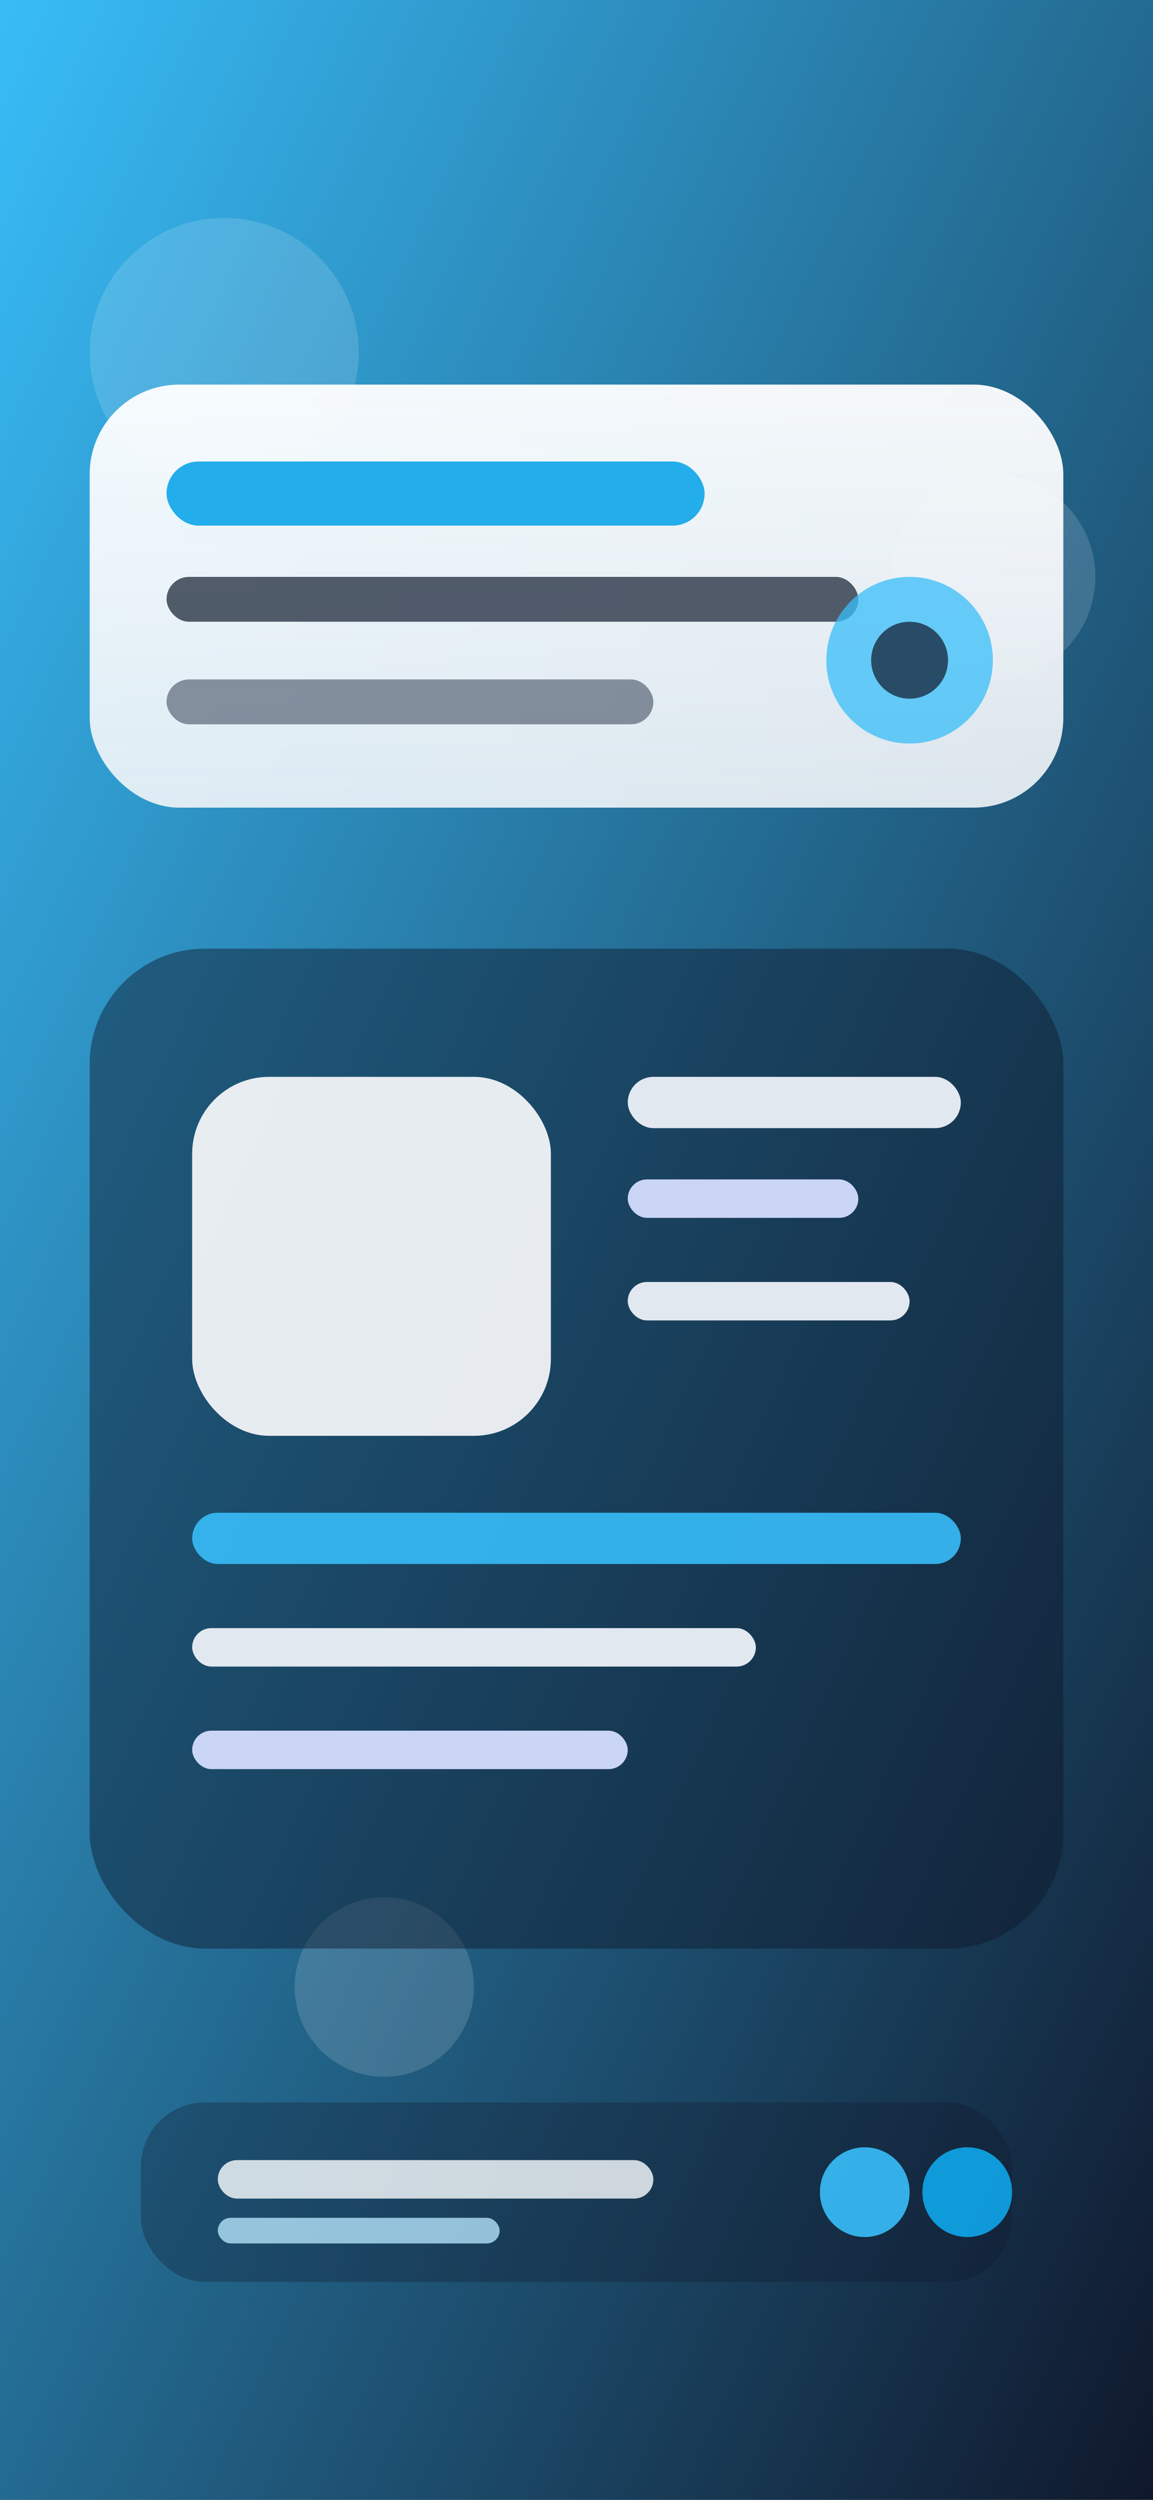 <svg xmlns="http://www.w3.org/2000/svg" viewBox="0 0 360 780">
  <rect x="0" y="0" width="360" height="780" fill="#808080" stroke="none"/>
  <defs>
    <linearGradient id="gradient-step-1" x1="0%" y1="0%" x2="100%" y2="100%">
      <stop offset="0%" stop-color="#38bdf8" />
      <stop offset="100%" stop-color="#0f172a" />
    </linearGradient>
    <linearGradient id="card-1" x1="0%" y1="0%" x2="0%" y2="100%">
      <stop offset="0%" stop-color="rgba(255,255,255,0.95)" />
      <stop offset="100%" stop-color="rgba(241,245,249,0.9)" />
    </linearGradient>
  </defs>
  <rect width="360" height="780" fill="url(#gradient-step-1)" />
  <g opacity="0.15" fill="#f8fafc">
    <circle cx="70" cy="110" r="42" />
    <circle cx="310" cy="180" r="32" />
    <circle cx="120" cy="620" r="28" />
  </g>
  <g transform="translate(28 120)">
    <rect width="304" height="132" rx="28" fill="url(#card-1)" />
    <rect x="24" y="24" width="168" height="20" rx="10" fill="#0ea5e9" opacity="0.9" />
    <rect x="24" y="60" width="216" height="14" rx="7" fill="#1e293b" opacity="0.75" />
    <rect x="24" y="92" width="152" height="14" rx="7" fill="#334155" opacity="0.55" />
    <circle cx="256" cy="86" r="26" fill="#38bdf8" opacity="0.75" />
    <circle cx="256" cy="86" r="12" fill="#0f172a" opacity="0.7" />
  </g>
  <g transform="translate(28 296)">
    <rect width="304" height="312" rx="36" fill="rgba(15,23,42,0.45)" />
    <rect x="32" y="40" width="112" height="112" rx="24" fill="#f8fafc" opacity="0.92" />
    <rect x="168" y="40" width="104" height="16" rx="8" fill="#e2e8f0" />
    <rect x="168" y="72" width="72" height="12" rx="6" fill="#cbd5f5" />
    <rect x="168" y="104" width="88" height="12" rx="6" fill="#e2e8f0" />
    <rect x="32" y="176" width="240" height="16" rx="8" fill="#38bdf8" opacity="0.9" />
    <rect x="32" y="212" width="176" height="12" rx="6" fill="#e2e8f0" />
    <rect x="32" y="244" width="136" height="12" rx="6" fill="#cbd5f5" />
  </g>
  <g transform="translate(44 656)" opacity="0.9">
    <rect width="272" height="56" rx="20" fill="rgba(15,23,42,0.35)" />
    <rect x="24" y="18" width="136" height="12" rx="6" fill="#f8fafc" opacity="0.9" />
    <rect x="24" y="36" width="88" height="8" rx="4" fill="#bae6fd" opacity="0.85" />
    <circle cx="226" cy="28" r="14" fill="#38bdf8" />
    <circle cx="258" cy="28" r="14" fill="#0ea5e9" />
  </g>
</svg>
